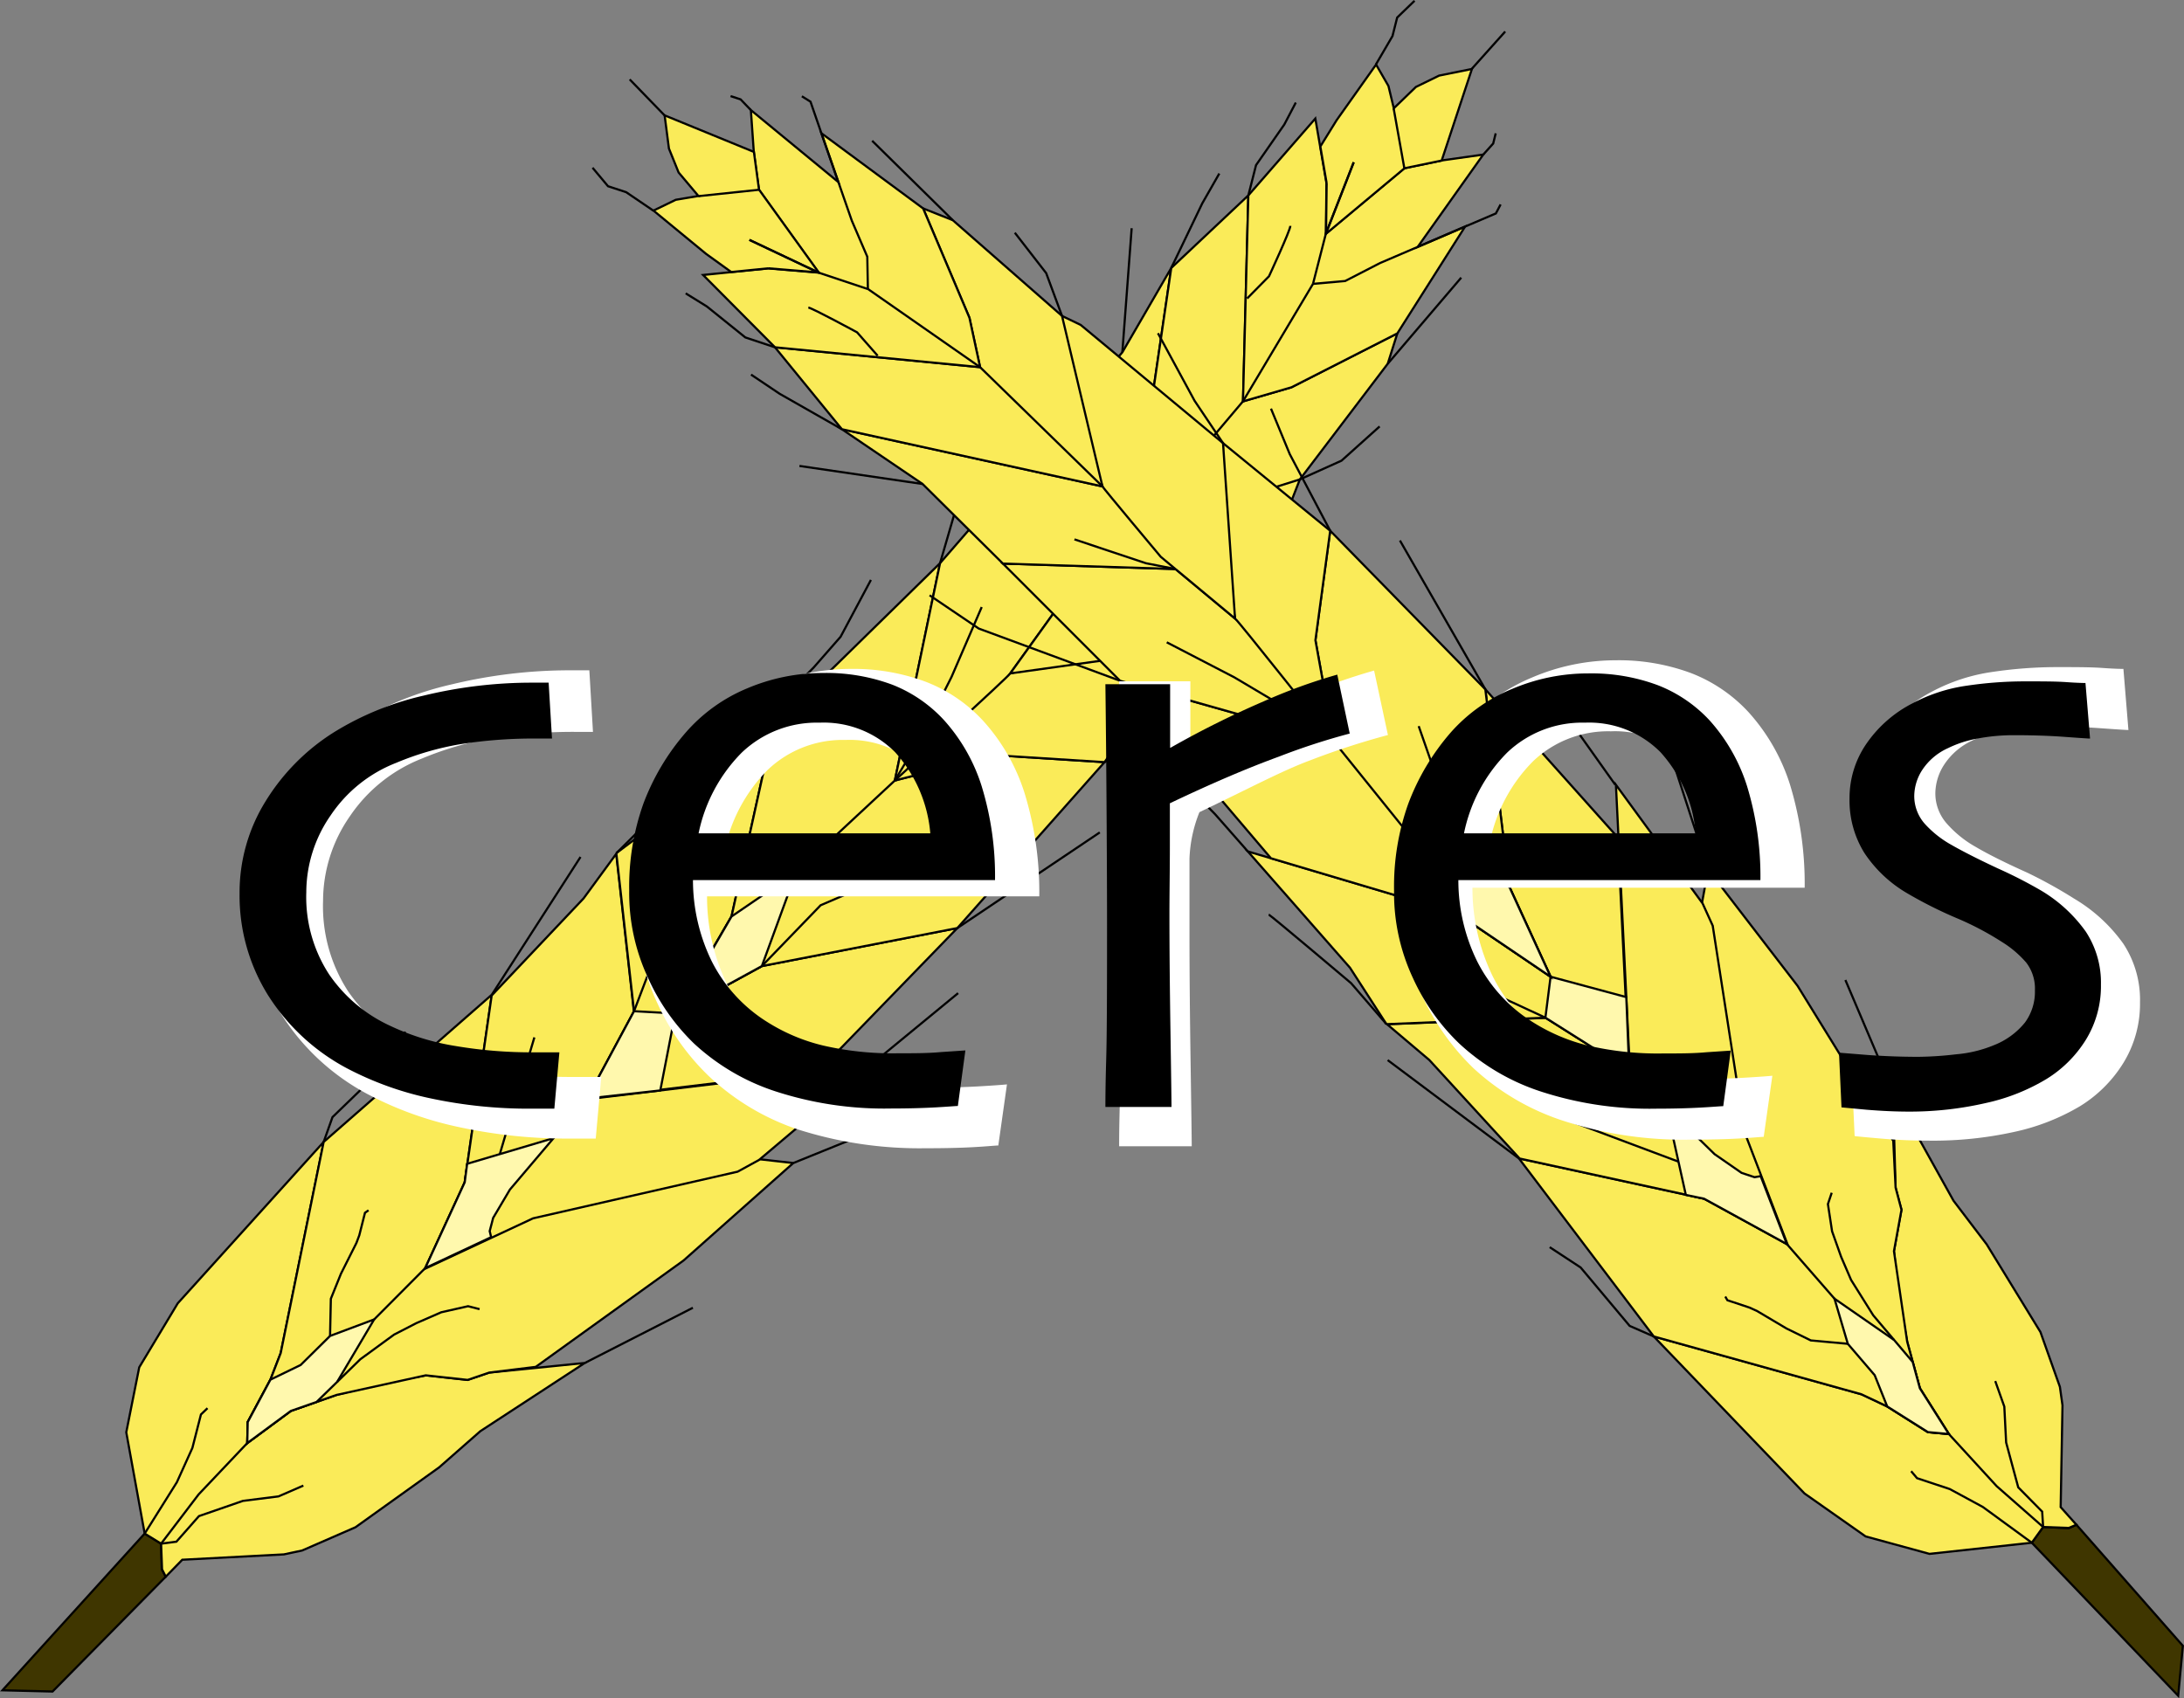 <svg xmlns="http://www.w3.org/2000/svg" viewBox="0 0 252.7 196.52"><rect x="0" y="0" width="252.7" height="196.52" fill="#808080" stroke="none"/><defs><style>.cls-1{fill:#3f3600;}.cls-1,.cls-2,.cls-3,.cls-4{stroke:#000;stroke-miterlimit:10;stroke-width:0.25px;}.cls-2{fill:#faeb59;}.cls-3{fill:none;}.cls-4{fill:#fff8ad;}.cls-5{fill:#fff;}</style></defs><title>Recurso 1</title><g id="Capa_2" data-name="Capa 2"><g id="Capa_3" data-name="Capa 3"><polygon class="cls-1" points="16.74 177.47 18.64 178.64 18.72 181.6 19.18 182.46 19.18 182.46 6.08 195.75 0.28 195.61 16.74 177.47"/><polygon class="cls-2" points="16.74 177.47 14.61 165.75 16.11 158.23 20.57 150.82 37.45 132.15 32.48 156.58 31.29 159.66 28.66 164.57 28.61 167 33.65 163.28 38.93 161.43 44.04 160.1 49.26 159.16 54.11 159.69 56.61 158.84 67.66 157.73 55.58 165.62 50.81 169.81 41.13 176.74 34.96 179.43 32.85 179.88 21.09 180.5 19.18 182.46 18.75 181.61 18.64 178.64 16.74 177.47"/><polyline class="cls-2" points="28.61 167 22.98 172.94 18.64 178.64"/><polyline class="cls-2" points="24.01 162.96 23.25 163.69 22.26 167.56 20.47 171.52 16.74 177.47"/><polyline class="cls-2" points="35.1 171.92 32.22 173.17 28.1 173.69 23.02 175.45 20.41 178.41 18.64 178.64"/><line class="cls-3" x1="67.66" y1="157.73" x2="80.17" y2="151.34"/><polyline class="cls-3" points="46.9 119.4 44.81 123.14 38.47 129.28 37.45 132.15"/><polyline class="cls-2" points="56.9 115.12 53.77 136.82 49.2 146.75 61.69 140.91 85.36 135.51 87.84 134.15 91.79 134.59 79.09 145.87 61.99 158.18 56.61 158.84 54.11 159.69 49.26 159.16 38.93 161.43 33.65 163.28 28.61 167 28.66 164.57 31.29 159.66 32.48 156.58 37.45 132.15 56.9 115.12"/><polygon class="cls-4" points="43.29 152.69 39.01 159.92 36.63 162.24 33.65 163.28 28.61 167 28.66 164.57 31.29 159.66 34.79 157.96 38.19 154.6 43.29 152.69"/><polyline class="cls-2" points="56.89 115.2 67.52 103.97 71.3 98.81 73.35 117.1 67.92 127.21 100.82 123.25 87.83 134.23 85.35 135.59 61.68 140.99 49.19 146.82 53.76 136.9 56.89 115.2"/><polyline class="cls-2" points="71.31 98.73 77.53 94.06 90.11 81.32 90.11 81.32 84.64 106.06 78.13 117.28 88.15 111.8 110.77 107.4 94.76 123.91 67.93 127.13 73.36 117.02 71.31 98.73"/><polyline class="cls-2" points="84.64 106.06 89.51 84.04 108.77 65.17 103.54 90.32 115.04 87.39 127.8 88.2 110.77 107.4 88.15 111.8 78.13 117.28 84.64 106.06"/><polyline class="cls-2" points="108.77 65.17 121.33 50.69 122.12 70.66 116.89 77.93 125.26 75.8 137.04 75.11 127.8 88.2 115.04 87.39 103.54 90.32 108.77 65.17"/><polyline class="cls-2" points="122.12 70.66 121.33 50.69 129.86 40.77 135.52 31.01 131.05 61.55 141.13 57.22 150.4 55.48 149.53 57.71 137.04 75.11 116.89 77.93 122.12 70.66"/><polyline class="cls-2" points="135.52 31.01 144.44 22.61 143.82 46.45 149.43 44.82 161.68 38.58 160.57 42.09 160.57 42.09 160.57 42.09 150.4 55.48 131.05 61.55 135.52 31.01"/><polyline class="cls-2" points="144.44 22.61 152.19 13.72 153.48 21.2 153.41 27.04 162.49 19.47 166.8 18.57 171.62 17.89 164.03 28.58 169.52 26.22 161.68 38.58 149.43 44.82 143.82 46.45 144.44 22.61"/><polyline class="cls-2" points="153.5 21.2 152.77 16.95 154.66 13.9 159.22 7.47 160.65 9.95 161.27 12.53 163.83 10.06 166.51 8.75 170.31 7.98 166.81 18.58 162.51 19.47 153.43 27.05 153.5 21.2"/><polygon class="cls-4" points="57.06 140.94 56.66 142.47 56.83 143.17 56.83 143.17 49.2 146.75 53.77 136.82 54.05 134.68 64.05 131.71 59 137.66 57.06 140.94"/><polyline class="cls-2" points="55.49 151.5 54.16 151.16 51.06 151.86 48.17 153.12 45.59 154.45 41.69 157.3 39.01 159.92"/><polyline class="cls-2" points="42.64 140.06 42.23 140.35 41.57 142.96 41.24 143.84 39.45 147.4 38.28 150.3 38.19 154.6"/><line class="cls-2" x1="61.83" y1="120.05" x2="57.83" y2="133.56"/><line class="cls-2" x1="49.2" y1="146.75" x2="43.29" y2="152.69"/><line class="cls-2" x1="67.93" y1="127.13" x2="64.05" y2="131.71"/><line class="cls-2" x1="78.8" y1="102.71" x2="73.36" y2="117.02"/><polyline class="cls-4" points="78.13 117.28 76.4 126.19 67.93 127.13 73.36 117.02 73.36 117.02 78.13 117.28"/><polyline class="cls-2" points="105.98 100.01 94.95 104.76 88.15 111.8"/><line class="cls-2" x1="103.54" y1="90.32" x2="92.11" y2="100.96"/><polyline class="cls-4" points="88.15 111.8 78.13 117.28 84.64 106.06 92.11 100.96 88.15 111.8"/><polyline class="cls-3" points="113.59 70.25 110.1 78.33 106.9 84.7 103.54 90.32"/><path class="cls-3" d="M116.89,77.93c0,.18-13.35,12.39-13.35,12.39"/><polyline class="cls-2" points="124.71 58.76 122.55 67.19 122.12 70.66"/><path class="cls-2" d="M131.05,61.55c-.17.08-7.63,7.3-7.63,7.3l-1.3,1.81"/><line class="cls-2" x1="143.82" y1="46.44" x2="131.05" y2="61.55"/><path class="cls-2" d="M149.3,26.14c0,.51-2.47,5.83-2.47,5.83l-2.53,2.57"/><line class="cls-2" x1="151.92" y1="32.85" x2="143.82" y2="46.44"/><polyline class="cls-3" points="151.92 32.85 155.64 32.52 159.68 30.44 169.52 26.22"/><polyline class="cls-3" points="156.63 18.78 153.41 27.04 151.92 32.85"/><line class="cls-2" x1="156.63" y1="18.78" x2="153.41" y2="27.04"/><line class="cls-2" x1="161.25" y1="12.53" x2="162.49" y2="19.47"/><polyline class="cls-3" points="108.02 127.21 105.2 129.16 91.79 134.59"/><line class="cls-3" x1="110.86" y1="114.93" x2="100.83" y2="123.18"/><line class="cls-3" x1="127.25" y1="96.33" x2="110.77" y2="107.4"/><polyline class="cls-3" points="141.42 80.36 136.32 82.9 127.8 88.2"/><polyline class="cls-3" points="149.2 66.7 141.7 71.48 137.04 75.11"/><polyline class="cls-3" points="150.4 55.48 155.22 53.31 159.63 49.35"/><line class="cls-3" x1="160.57" y1="42.09" x2="169.07" y2="32.13"/><polyline class="cls-3" points="169.52 26.22 173.08 24.7 173.63 23.66"/><polyline class="cls-3" points="171.62 17.89 172.77 16.61 173.06 15.43"/><line class="cls-3" x1="170.29" y1="7.97" x2="174.16" y2="3.65"/><polyline class="cls-3" points="159.2 7.46 161.12 4.17 161.66 2.03 163.67 0.09"/><polyline class="cls-3" points="149.93 11.87 148.6 14.41 145.33 19.11 144.44 22.61"/><polyline class="cls-3" points="141.08 20.08 139.11 23.53 135.52 31.01"/><line class="cls-3" x1="130.94" y1="26.41" x2="129.86" y2="40.77"/><polyline class="cls-3" points="117.07 42.49 113.64 48.44 108.77 65.17"/><path class="cls-3" d="M83,84.25c-.06.24-7.24,10.07-7.24,10.07l-4.44,4.41"/><line class="cls-3" x1="67.17" y1="99.17" x2="56.9" y2="115.12"/><polyline class="cls-3" points="100.77 67.11 97.26 73.69 94.15 77.24 90.11 81.32"/><polygon class="cls-1" points="235.09 178.53 236.4 176.71 239.36 176.85 240.25 176.45 240.25 176.45 252.57 190.46 252.03 196.24 235.09 178.53"/><polygon class="cls-2" points="235.09 178.53 223.25 179.82 215.86 177.8 208.79 172.83 191.35 154.66 215.37 161.35 218.36 162.76 223.07 165.73 225.49 165.95 222.14 160.66 220.67 155.26 219.71 150.07 219.14 144.79 220.01 140 219.33 137.44 219.01 126.34 226.03 138.95 229.87 144 236.09 154.15 238.34 160.49 238.64 162.63 238.43 174.41 240.25 176.45 239.37 176.82 236.4 176.71 235.09 178.53"/><polyline class="cls-2" points="225.49 165.95 231.02 171.98 236.4 176.71"/><polyline class="cls-2" points="221.13 170.25 221.81 171.06 225.6 172.32 229.42 174.39 235.09 178.53"/><polyline class="cls-2" points="230.86 159.82 231.91 162.78 232.12 166.93 233.52 172.12 236.29 174.93 236.4 176.71"/><line class="cls-3" x1="219.01" y1="126.34" x2="213.52" y2="113.41"/><polyline class="cls-3" points="179.31 144.33 182.89 146.68 188.56 153.44 191.35 154.66"/><polyline class="cls-2" points="175.75 134.06 197.17 138.72 206.75 143.97 201.81 131.1 198.1 107.11 196.92 104.54 197.64 100.63 207.99 114.09 219.06 132.03 219.33 137.44 220.01 140 219.14 144.79 220.67 155.26 222.14 160.66 225.49 165.95 223.07 165.73 218.36 162.76 215.37 161.35 191.35 154.66 175.75 134.06"/><polygon class="cls-4" points="212.26 150.29 219.16 155.07 221.31 157.61 222.14 160.66 225.49 165.95 223.07 165.73 218.36 162.76 216.91 159.14 213.8 155.51 212.26 150.29"/><polyline class="cls-2" points="175.83 134.07 165.38 122.67 160.49 118.53 178.88 117.79 188.59 123.92 186.97 90.82 197 104.55 198.17 107.13 201.89 131.12 206.82 143.99 197.25 138.73 175.83 134.07"/><polyline class="cls-2" points="160.42 118.52 156.2 111.99 144.38 98.53 144.38 98.53 168.67 105.75 179.41 113.03 174.65 102.65 171.86 79.77 187.19 96.92 188.51 123.9 178.81 117.77 160.42 118.52"/><polyline class="cls-2" points="168.67 105.75 147.05 99.32 129.59 78.78 154.31 85.77 152.2 74.09 153.91 61.42 171.86 79.77 174.65 102.65 179.41 113.03 168.67 105.75"/><polyline class="cls-2" points="129.59 78.78 116.04 65.22 136.01 65.85 142.9 71.58 141.36 63.09 141.51 51.28 153.91 61.42 152.2 74.09 154.31 85.77 129.59 78.78"/><polyline class="cls-2" points="136.01 65.85 116.04 65.22 106.75 56.01 97.41 49.67 127.56 56.29 123.95 45.93 122.88 36.56 125.04 37.6 141.51 51.28 142.9 71.58 136.01 65.85"/><polyline class="cls-2" points="97.41 49.67 89.67 40.19 113.4 42.49 112.17 36.78 106.81 24.12 110.24 25.48 110.24 25.48 110.24 25.48 122.88 36.56 127.56 56.29 97.41 49.67"/><polyline class="cls-2" points="89.67 40.19 81.35 31.82 88.89 31.06 94.72 31.55 87.81 21.96 87.22 17.6 86.88 12.74 97 21.07 95.04 15.42 106.81 24.12 112.17 36.78 113.4 42.49 89.67 40.19"/><polyline class="cls-2" points="88.9 31.05 84.61 31.48 81.7 29.38 75.61 24.37 78.19 23.12 80.81 22.68 78.52 19.96 77.4 17.19 76.9 13.35 87.23 17.58 87.82 21.94 94.73 31.53 88.9 31.05"/><polygon class="cls-4" points="201.51 135.73 203.01 136.23 203.72 136.11 203.72 136.11 206.75 143.97 197.17 138.72 195.06 138.28 192.8 128.1 198.38 133.56 201.51 135.73"/><polyline class="cls-2" points="211.94 138.03 211.5 139.34 211.98 142.49 213.03 145.45 214.18 148.12 216.74 152.21 219.16 155.07"/><polyline class="cls-2" points="199.62 150.04 199.87 150.47 202.43 151.32 203.29 151.71 206.71 153.74 209.52 155.12 213.8 155.51"/><line class="cls-2" x1="181.02" y1="129.49" x2="194.2" y2="134.43"/><line class="cls-2" x1="206.75" y1="143.97" x2="212.26" y2="150.29"/><line class="cls-2" x1="188.51" y1="123.9" x2="192.8" y2="128.1"/><line class="cls-2" x1="164.92" y1="111.33" x2="178.81" y2="117.77"/><polyline class="cls-4" points="179.41 113.03 188.17 115.39 188.51 123.9 178.81 117.77 178.81 117.77 179.41 113.03"/><polyline class="cls-2" points="164.15 84.03 168.1 95.37 174.65 102.65"/><line class="cls-2" x1="154.31" y1="85.77" x2="164.11" y2="97.93"/><polyline class="cls-4" points="174.65 102.65 179.41 113.03 168.67 105.75 164.11 97.94 174.65 102.65"/><polyline class="cls-3" points="135 74.33 142.81 78.38 148.94 82.02 154.31 85.77"/><path class="cls-3" d="M142.9,71.58c.18,0,11.41,14.19,11.41,14.19"/><polyline class="cls-2" points="124.32 62.42 132.59 65.18 136.01 65.85"/><path class="cls-2" d="M127.56,56.29c.07.18,6.74,8.14,6.74,8.14L136,65.85"/><line class="cls-2" x1="113.4" y1="42.49" x2="127.56" y2="56.29"/><path class="cls-2" d="M93.53,35.59c.5.08,5.64,2.87,5.64,2.87l2.38,2.71"/><line class="cls-2" x1="100.42" y1="33.44" x2="113.4" y2="42.49"/><polyline class="cls-3" points="100.42 33.45 100.35 29.71 98.56 25.54 95.04 15.42"/><polyline class="cls-3" points="86.71 27.76 94.72 31.55 100.42 33.45"/><line class="cls-2" x1="86.71" y1="27.76" x2="94.72" y2="31.55"/><line class="cls-2" x1="80.8" y1="22.7" x2="87.81" y2="21.96"/><polyline class="cls-3" points="191.42 83.92 193.17 86.86 197.64 100.63"/><line class="cls-3" x1="179.37" y1="80.22" x2="186.89" y2="90.81"/><line class="cls-3" x1="161.98" y1="62.55" x2="171.86" y2="79.77"/><polyline class="cls-3" points="147.06 47.29 149.23 52.55 153.91 61.42"/><polyline class="cls-3" points="133.98 38.56 138.22 46.38 141.51 51.28"/><polyline class="cls-3" points="122.88 36.56 121.05 31.61 117.42 26.93"/><line class="cls-3" x1="110.24" y1="25.48" x2="100.91" y2="16.29"/><polyline class="cls-3" points="95.04 15.42 93.78 11.77 92.78 11.14"/><polyline class="cls-3" points="86.88 12.74 85.69 11.5 84.53 11.12"/><line class="cls-3" x1="76.9" y1="13.36" x2="72.86" y2="9.19"/><polyline class="cls-3" points="75.6 24.38 72.45 22.24 70.35 21.55 68.56 19.41"/><polyline class="cls-3" points="79.34 33.95 81.78 35.46 86.24 39.05 89.67 40.19"/><polyline class="cls-3" points="86.9 43.35 90.21 45.57 97.41 49.67"/><line class="cls-3" x1="92.5" y1="53.92" x2="106.75" y2="56.01"/><polyline class="cls-3" points="107.56 68.89 113.25 72.74 129.59 78.78"/><path class="cls-3" d="M146.8,105.84c.23.08,9.53,7.94,9.53,7.94l4.09,4.74"/><line class="cls-3" x1="160.56" y1="122.68" x2="175.75" y2="134.06"/><polyline class="cls-3" points="130.96 86.9 137.28 90.86 140.59 94.22 144.38 98.53"/><path class="cls-5" d="M69.57,124.63l-.64,7.13H66a59.14,59.14,0,0,1-12.81-1.31A40.58,40.58,0,0,1,42.5,126.6a26.56,26.56,0,0,1-10-9.3,24,24,0,0,1-3.61-12.93,21.86,21.86,0,0,1,3.29-11.72,27.29,27.29,0,0,1,8.62-8.75,37.35,37.35,0,0,1,11.46-4.7A58.16,58.16,0,0,1,66,77.57h2.19l.42,7.13H67a60.28,60.28,0,0,0-10.07.72,37.67,37.67,0,0,0-8.11,2.36,18,18,0,0,0-8.35,6.7,17.17,17.17,0,0,0-3.09,9.79,18.06,18.06,0,0,0,2.9,10.45,19.15,19.15,0,0,0,7.69,6.51,31.2,31.2,0,0,0,8.4,2.61,59,59,0,0,0,9.89.79h3.35Z"/><path class="cls-5" d="M120.25,103.73H81.81a23.33,23.33,0,0,0,2.39,10.34,19.45,19.45,0,0,0,7.18,7.79,23.34,23.34,0,0,0,7,3,39.28,39.28,0,0,0,9.46,1c2,0,3.87-.05,5.56-.15s2.72-.18,3.11-.22l-1,7.07c-.28,0-1.22.1-2.82.19s-3.47.13-5.63.13a46.33,46.33,0,0,1-14.81-2.2A28,28,0,0,1,82,124.52a27.33,27.33,0,0,1-5.88-8.3A25.63,25.63,0,0,1,73.67,105a31.28,31.28,0,0,1,1.81-11A29.52,29.52,0,0,1,80.9,85a21.06,21.06,0,0,1,7.79-5.59,24.56,24.56,0,0,1,9.65-2,23.94,23.94,0,0,1,8.78,1.49,17.66,17.66,0,0,1,6.64,4.52,22.55,22.55,0,0,1,4.79,8.37A38.92,38.92,0,0,1,120.25,103.73Zm-9.61-5.29a16,16,0,0,0-4.08-9.4,11.64,11.64,0,0,0-8.73-3.41,12.57,12.57,0,0,0-9,3.46,18.52,18.52,0,0,0-5,9.35Z"/><path class="cls-5" d="M160.59,85.06a87.9,87.9,0,0,0-9,2.93c-3.16,1.17-6.73,3.08-12.81,6a15.89,15.89,0,0,0-1.15,5.35q0,4.75,0,8.85,0,6.27.13,14.89t.13,9.57h-8.4c0-.6,0-2.59.11-5.95s.11-9.13.11-17.29q0-4.94-.06-13.82t-.16-16.75h8.24v8.08l.06.06A118.9,118.9,0,0,1,149.64,81a69.49,69.49,0,0,1,9.35-3.4Z"/><path class="cls-5" d="M208.81,102.73H170.37a23.33,23.33,0,0,0,2.39,10.34,19.45,19.45,0,0,0,7.18,7.79,23.34,23.34,0,0,0,7,3,39.23,39.23,0,0,0,9.46,1c2,0,3.87-.05,5.56-.15s2.72-.18,3.11-.22l-1,7.07c-.28,0-1.22.1-2.82.19s-3.47.13-5.63.13a44.85,44.85,0,0,1-14.81-2.2,28.12,28.12,0,0,1-10.35-6.09,27.48,27.48,0,0,1-5.87-8.3A25.63,25.63,0,0,1,162.23,104a31.28,31.28,0,0,1,1.81-11A29.52,29.52,0,0,1,169.46,84a21.06,21.06,0,0,1,7.79-5.59,24.56,24.56,0,0,1,9.65-2,24,24,0,0,1,8.78,1.49,17.74,17.74,0,0,1,6.64,4.52,22.69,22.69,0,0,1,4.79,8.37A39.23,39.23,0,0,1,208.81,102.73Zm-9.61-5.29a16,16,0,0,0-4.08-9.4,11.64,11.64,0,0,0-8.73-3.41,12.57,12.57,0,0,0-9,3.46,18.45,18.45,0,0,0-5,9.35Z"/><path class="cls-5" d="M247.61,116a13.06,13.06,0,0,1-1.92,7,15.35,15.35,0,0,1-5,5A25.24,25.24,0,0,1,233,131a43.5,43.5,0,0,1-9.83,1c-1.74,0-3.54-.07-5.41-.23s-2.92-.26-3.17-.3l-.32-7,3.7.29c2.15.16,4.28.24,6.41.24a46.62,46.62,0,0,0,4.78-.32,16.19,16.19,0,0,0,4.84-1.17,9.63,9.63,0,0,0,3.94-2.87,6.63,6.63,0,0,0,1.27-4.1,5.39,5.39,0,0,0-1.11-3.53,13.44,13.44,0,0,0-3.09-2.63,37.75,37.75,0,0,0-5.82-3.06,57.06,57.06,0,0,1-6.19-3.11,16.25,16.25,0,0,1-5.45-5.16,12.61,12.61,0,0,1-1.89-6.91,12.24,12.24,0,0,1,2.15-7.07,15.89,15.89,0,0,1,5.78-5.06,21.17,21.17,0,0,1,7-2.26,50.93,50.93,0,0,1,7.37-.55c2.17,0,3.94,0,5.33.1s2.18.11,2.4.11l.58,7.07c-.25,0-1.34-.07-3.28-.21s-4.06-.21-6.36-.21a25,25,0,0,0-4.67.42,14.31,14.31,0,0,0-3.76,1.22,7.78,7.78,0,0,0-3.27,2.82,6.22,6.22,0,0,0-1,3.19,5.28,5.28,0,0,0,1.39,3.67,12.78,12.78,0,0,0,3.25,2.61q2.17,1.28,6,3A54.09,54.09,0,0,1,240,104a18.64,18.64,0,0,1,5.68,5.21A11.8,11.8,0,0,1,247.61,116Z"/><path d="M64.72,121.82l-.58,6.48H61.48a54.41,54.41,0,0,1-11.65-1.19,37.34,37.34,0,0,1-9.72-3.5A24.25,24.25,0,0,1,31,115.15a21.77,21.77,0,0,1-3.28-11.75,20,20,0,0,1,3-10.66,24.7,24.7,0,0,1,7.84-7.95,34,34,0,0,1,10.41-4.28A53.15,53.15,0,0,1,61.48,79h2l.39,6.47h-1.5a54.38,54.38,0,0,0-9.16.66,33.45,33.45,0,0,0-7.37,2.15,16.21,16.21,0,0,0-7.59,6.09,15.62,15.62,0,0,0-2.81,8.89,16.38,16.38,0,0,0,2.64,9.5,17.29,17.29,0,0,0,7,5.92,28,28,0,0,0,7.64,2.37,52.71,52.71,0,0,0,9,.73h3Z"/><path d="M115.13,101.85H80.18a21.41,21.41,0,0,0,2.18,9.41,17.68,17.68,0,0,0,6.53,7.08A21.43,21.43,0,0,0,95.27,121a35.68,35.68,0,0,0,8.6.89c1.84,0,3.52,0,5-.14l2.83-.19-.87,6.43c-.26,0-1.11.08-2.56.16s-3.16.13-5.13.13a40.7,40.7,0,0,1-13.46-2,25.45,25.45,0,0,1-9.4-5.54A24.62,24.62,0,0,1,75,113.21a23.25,23.25,0,0,1-2.2-10.2,28.64,28.64,0,0,1,1.64-10,27,27,0,0,1,4.93-8.27,19.13,19.13,0,0,1,7.08-5.08,22.37,22.37,0,0,1,8.78-1.78,21.9,21.9,0,0,1,8,1.35,16.13,16.13,0,0,1,6,4.11A20.66,20.66,0,0,1,113.59,91,35.49,35.49,0,0,1,115.13,101.85Zm-7.49-5.41a16,16,0,0,0-4.08-9.4,11.64,11.64,0,0,0-8.73-3.41,12.57,12.57,0,0,0-9,3.46,18.52,18.52,0,0,0-5,9.35Z"/><path d="M156.17,84.89A77.16,77.16,0,0,0,148,87.55q-5.49,2-12.64,5.41c0,.35,0,2,0,4.86s-.05,5.56-.05,8.05q0,5.7.12,13.53t.12,8.7H127.9c0-.55,0-2.35.09-5.41s.1-8.3.1-15.71q0-4.5-.05-12.57t-.14-15.23h7.49v7.35l.05,0a109.12,109.12,0,0,1,10.78-5.37,63.75,63.75,0,0,1,8.51-3.09Z"/><path d="M203.69,101.85H168.74a21.28,21.28,0,0,0,2.18,9.41,17.72,17.72,0,0,0,6.52,7.08,21.6,21.6,0,0,0,6.39,2.68,35.68,35.68,0,0,0,8.6.89c1.84,0,3.52,0,5-.14l2.83-.19-.87,6.43c-.26,0-1.11.08-2.56.16s-3.16.13-5.13.13a40.7,40.7,0,0,1-13.46-2,25.45,25.45,0,0,1-9.4-5.54,24.62,24.62,0,0,1-5.34-7.54,23.25,23.25,0,0,1-2.2-10.2,28.41,28.41,0,0,1,1.64-10,27,27,0,0,1,4.93-8.27A19.13,19.13,0,0,1,175,79.71a22.37,22.37,0,0,1,8.78-1.78,21.94,21.94,0,0,1,8,1.35,16.13,16.13,0,0,1,6.05,4.11A20.66,20.66,0,0,1,202.15,91,35.8,35.8,0,0,1,203.69,101.85Zm-7.49-5.41a16,16,0,0,0-4.08-9.4,11.64,11.64,0,0,0-8.73-3.41,12.57,12.57,0,0,0-9,3.46,18.45,18.45,0,0,0-5,9.35Z"/><path d="M243.09,113.94a11.86,11.86,0,0,1-1.74,6.38,14,14,0,0,1-4.55,4.54,23.07,23.07,0,0,1-7,2.78,39.27,39.27,0,0,1-8.93,1c-1.58,0-3.22-.08-4.92-.22l-2.88-.27-.29-6.33,3.36.27q2.93.21,5.83.21a40.19,40.19,0,0,0,4.35-.29,14.63,14.63,0,0,0,4.39-1.06,8.7,8.7,0,0,0,3.58-2.61,6,6,0,0,0,1.16-3.72,4.94,4.94,0,0,0-1-3.22,12.1,12.1,0,0,0-2.81-2.39,34.18,34.18,0,0,0-5.29-2.78,49.61,49.61,0,0,1-5.63-2.83,15,15,0,0,1-5-4.69A11.5,11.5,0,0,1,214,92.38,11.05,11.05,0,0,1,216,86a14.47,14.47,0,0,1,5.25-4.59,19,19,0,0,1,6.32-2.06,46.07,46.07,0,0,1,6.71-.5c2,0,3.58,0,4.84.09s2,.1,2.18.1l.53,6.43c-.22,0-1.22-.07-3-.2s-3.69-.19-5.79-.19a22.28,22.28,0,0,0-4.24.39,12.76,12.76,0,0,0-3.41,1.11,7,7,0,0,0-3,2.56,5.65,5.65,0,0,0-.9,2.9,4.84,4.84,0,0,0,1.26,3.34,12.06,12.06,0,0,0,3,2.37q2,1.15,5.42,2.75a52.8,52.8,0,0,1,5,2.56,17.05,17.05,0,0,1,5.16,4.74A10.75,10.75,0,0,1,243.09,113.94Z"/></g></g></svg>